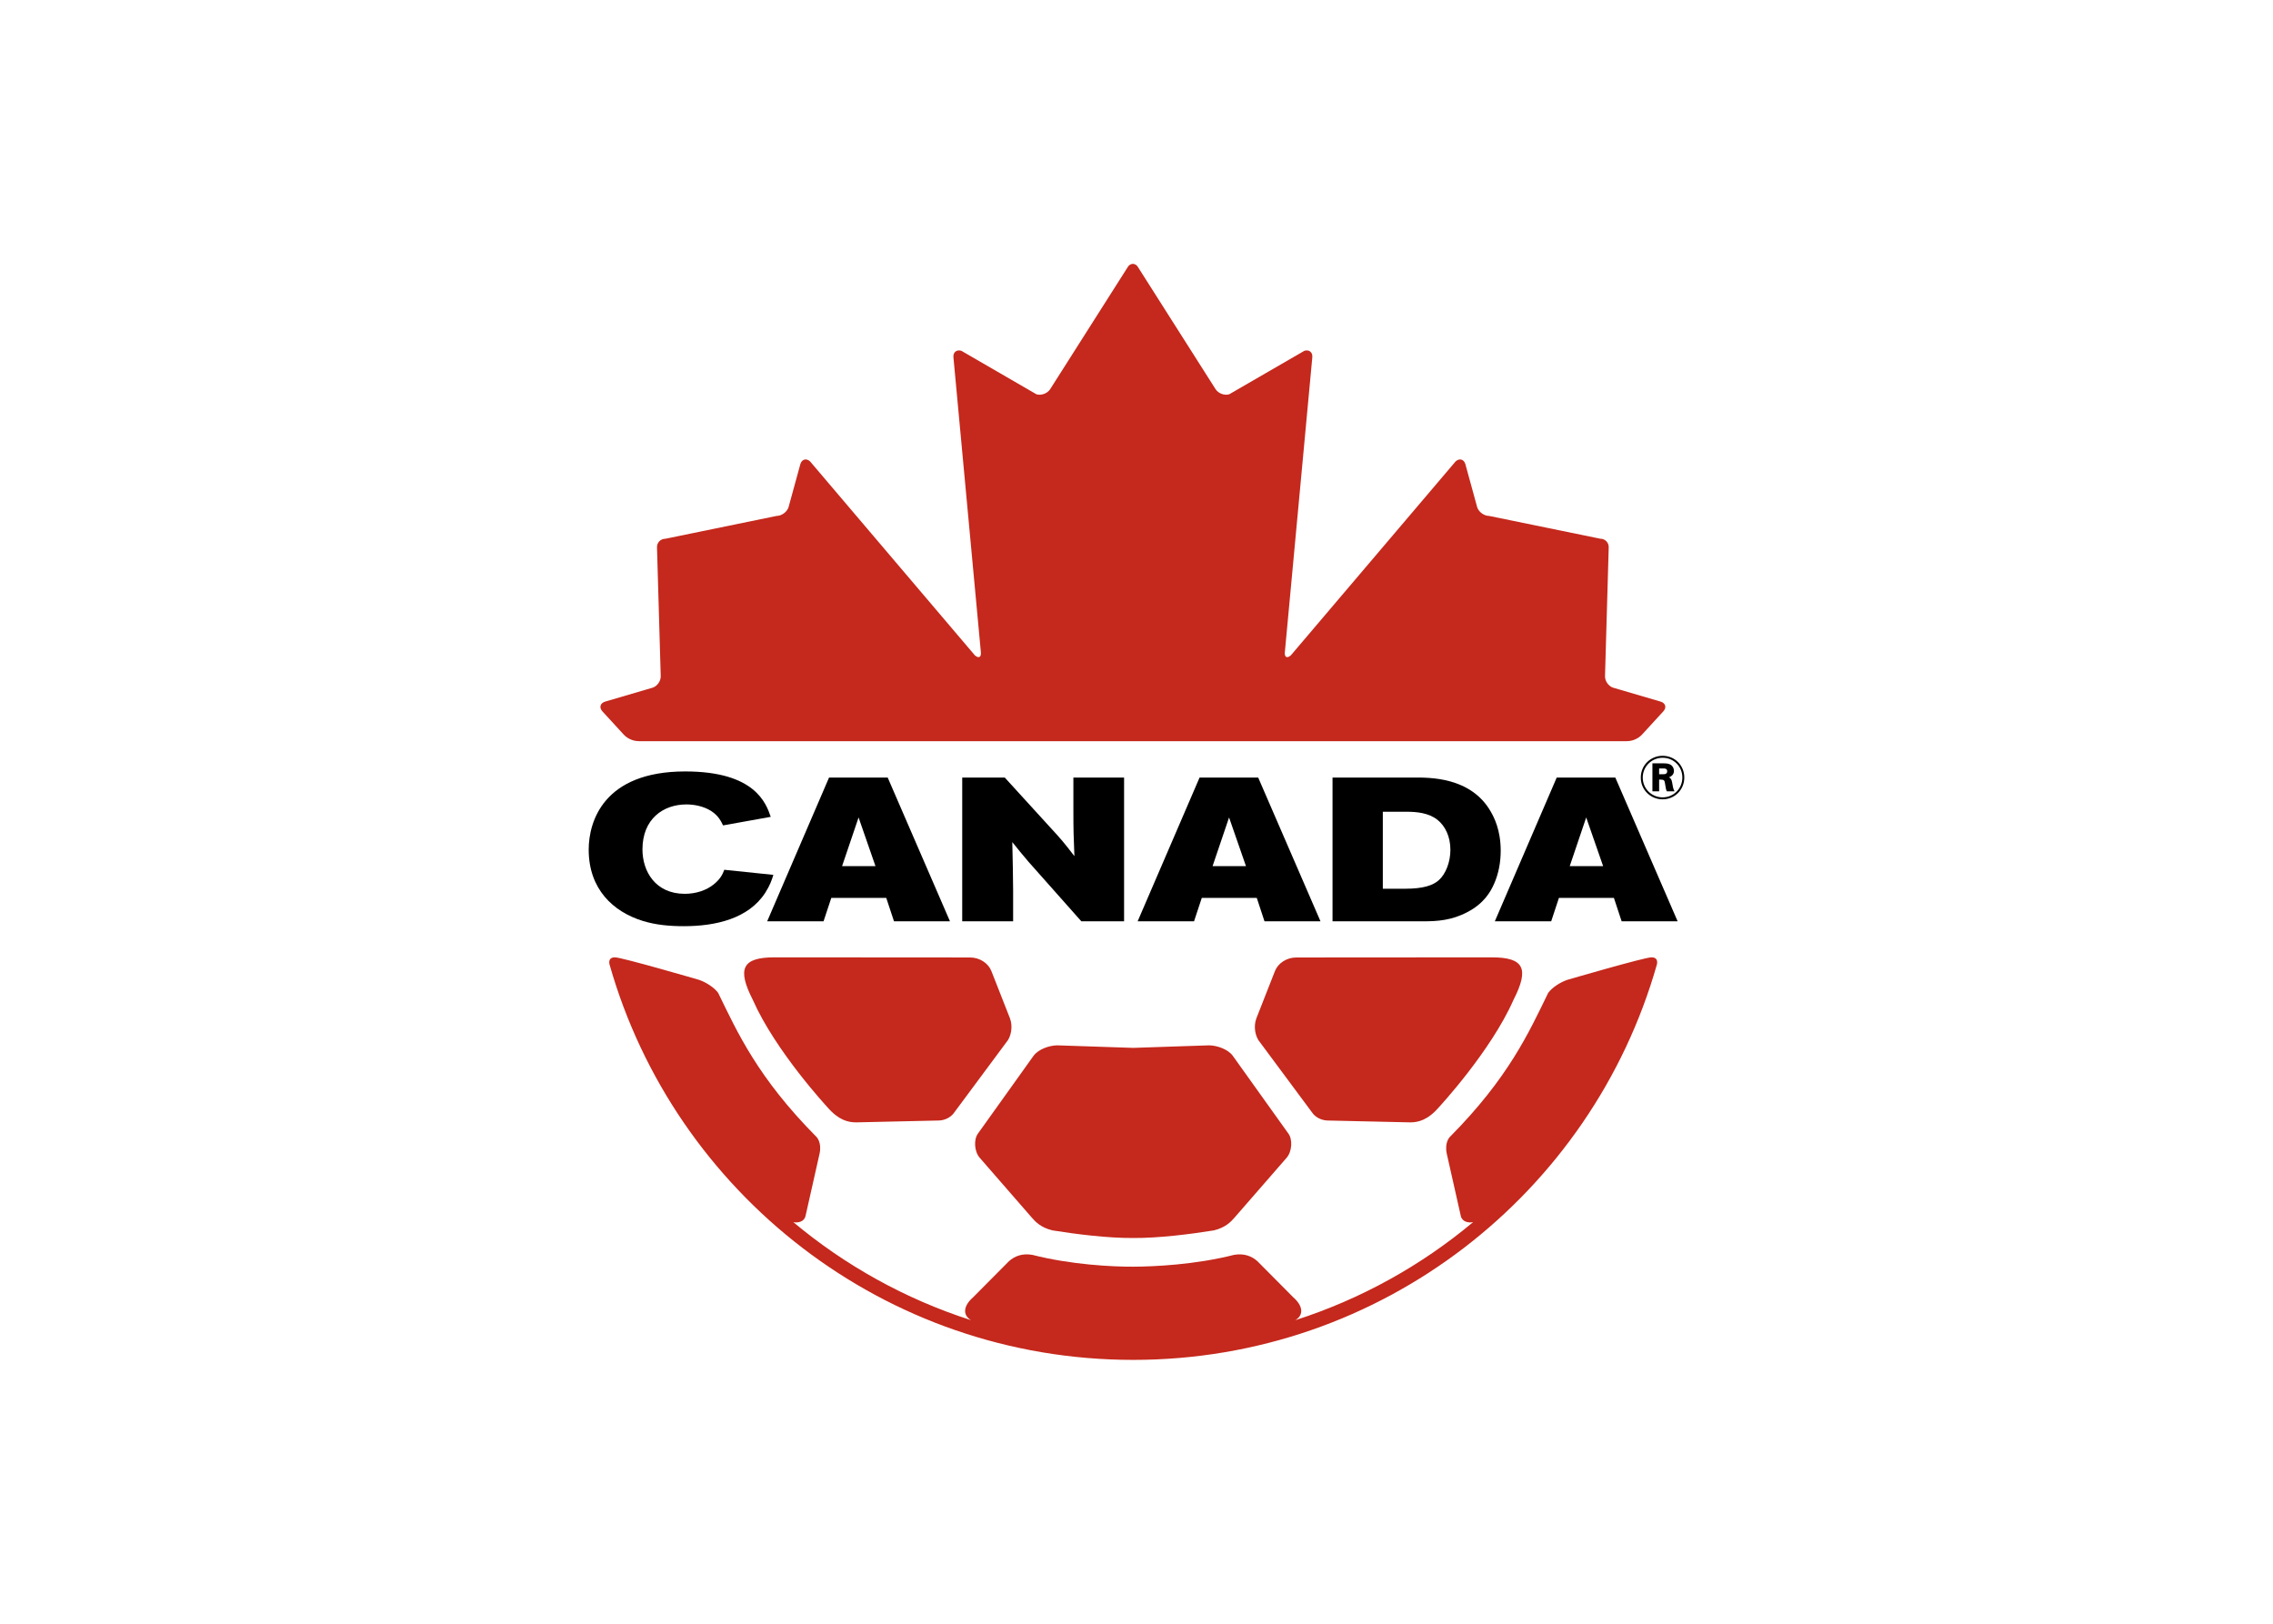 <svg clip-rule="evenodd" fill-rule="evenodd" stroke-linejoin="round" stroke-miterlimit="2" viewBox="0 0 560 400" xmlns="http://www.w3.org/2000/svg" xmlns:xlink="http://www.w3.org/1999/xlink"><clipPath id="a"><path clip-rule="evenodd" d="m145.04 65h269.924v270.003h-269.924z"/></clipPath><g clip-path="url(#a)" fill-rule="nonzero"><path d="m406.879 235.835h-.02c-1.719 0-20.76 5.559-20.76 5.559-1.719.597-3.708 1.87-4.673 3.203-4.739 9.72-9.753 20.891-24.232 35.488 0 0-1.325 1.286-.768 4.043.486 2.218 3.479 15.45 3.479 15.45.335 1.398 1.864 1.739 3.039 1.476-12.766 10.686-27.612 18.968-43.837 24.173 2.127-1.234 1.956-3.511-.472-5.631l-8.854-8.913c-1.418-1.273-3.334-1.982-5.75-1.556-9.517 2.422-19.683 2.895-24.849 2.914-5.158.027-15.331-.492-24.848-2.914-2.416-.426-4.332.283-5.75 1.556l-8.854 8.913c-2.422 2.12-2.599 4.384-.485 5.625-16.212-5.205-31.045-13.481-43.798-24.16 1.169.249 2.678-.098 3.006-1.483 0 0 3-13.232 3.479-15.45.564-2.757-.761-4.043-.761-4.043-14.479-14.597-19.5-25.768-24.232-35.488-.965-1.333-2.96-2.606-4.673-3.203 0 0-19.041-5.559-20.76-5.559-1.969 0-1.293 1.89-1.293 1.89 16.008 56.156 67.681 97.275 128.976 97.275s112.968-41.119 128.983-97.275c0 0 .669-1.89-1.293-1.89m-83.486 38.395c.735.991 2.094 1.72 3.551 1.798l20.491.46c1.962 0 4.325-.538 7.081-3.741 0 0 12.773-13.75 18.358-26.418 3.938-7.718 2.645-10.501-5.388-10.494l-48.123.032c-2.369 0-4.483 1.411-5.244 3.335l-4.568 11.623c-.807 2.094-.269 4.654.88 5.94zm-82.028 10.967 12.916 14.834c.807.925 2.166 2.389 5.021 3.065 5.651.912 13.56 1.923 19.88 1.877 6.321.046 14.23-.965 19.881-1.877 2.855-.676 4.213-2.14 5.021-3.065l12.916-14.834c1.346-1.562 1.484-4.535.42-5.953l-13.691-19.151c-1.129-1.562-3.76-2.554-5.848-2.58 0-.006-18.699.624-18.699.624s-18.698-.63-18.698-.624c-2.088.026-4.713 1.018-5.848 2.58l-13.692 19.151c-1.063 1.418-.932 4.391.421 5.953m-37.517-12.45c2.757 3.203 5.12 3.741 7.076 3.741l20.497-.46c1.451-.078 2.816-.807 3.551-1.798l12.962-17.465c1.149-1.286 1.687-3.846.88-5.94l-4.568-11.623c-.762-1.924-2.875-3.335-5.244-3.335l-48.116-.032c-8.04-.007-9.34 2.776-5.402 10.494 5.592 12.668 18.364 26.418 18.364 26.418" fill="#c5281c"/><path d="m158.282 209.252c0 5.369 3.157 10.935 10.43 10.935 2.763 0 5.323-.853 7.173-2.356 1.661-1.359 2.16-2.514 2.56-3.564l12.09 1.253c-.401 1.306-.853 2.613-2.002 4.411-4.168 6.425-12.293 8.23-20.071 8.23-3.459 0-6.872-.295-10.134-1.306-7.265-2.251-13.29-7.823-13.29-17.55 0-6.872 3.61-19.264 23.779-19.264 17.202 0 19.913 7.824 21.068 11.184l-11.742 2.107c-.499-1.004-1.102-2.356-2.96-3.564-1.903-1.201-4.26-1.601-6.071-1.601-5.71 0-10.83 3.564-10.83 11.085"/><path d="m211.528 201.378-4.063 11.984h8.224zm-7.273-9.832h14.446l15.345 35.416h-13.789l-1.91-5.77h-13.54l-1.91 5.77h-13.888z"/><path d="m237.064 191.546h10.482l10.888 11.939c3.111 3.361 3.761 4.161 6.268 7.423-.203-4.863-.249-6.57-.249-11.335v-8.027h12.49v35.41h-10.534l-12.996-14.643c-1.798-2.107-2.402-2.862-4.01-4.87.151 6.123.151 7.475.204 11.991v7.522h-12.543z"/><path d="m302.806 201.378-4.063 11.984h8.224zm-7.266-9.832h14.44l15.351 35.416h-13.796l-1.903-5.77h-13.547l-1.91 5.77h-13.894z"/><path d="m340.686 218.933h5.566c4.319 0 6.773-.8 8.23-2.107 1.7-1.509 2.855-4.463 2.855-7.475 0-3.361-1.352-5.914-3.163-7.371-2.205-1.759-5.218-2.008-7.568-2.008h-5.92zm-12.391-27.389h20.116c3.663 0 13.941-.196 18.857 8.375.748 1.306 2.461 4.417 2.461 9.681 0 2.763-.505 5.572-1.608 8.08-.899 2.054-2.553 4.916-6.622 7.022-3.807 2.009-7.325 2.258-10.738 2.258h-22.466z"/><path d="m390.793 201.378-4.056 11.984h8.224zm-7.265-9.832h14.439l15.352 35.416h-13.796l-1.904-5.77h-13.546l-1.904 5.77h-13.888z"/><path d="m279.101 65c-.486 0-.998.308-1.267.807l-19.106 30.067c-.662 1.044-2.179 1.615-3.373 1.26l-18.509-10.718c-1.188-.354-2.067.368-1.949 1.602l6.76 72.662c.118 1.241-.551 1.576-1.483.755l-40.614-47.788c-.925-.82-1.995-.525-2.369.657l-2.921 10.646c-.381 1.181-1.7 2.146-2.94 2.146l-27.376 5.618c-1.247 0-2.179 1.004-2.087 2.245l.912 31.477c.092 1.234-.794 2.567-1.969 2.96l-11.788 3.459c-1.175.394-1.45 1.457-.617 2.376l5.225 5.691c.833.919 2.218 1.66 3.774 1.66h243.395c1.562 0 2.94-.741 3.78-1.66l5.218-5.691c.84-.919.564-1.988-.611-2.376l-11.794-3.459c-1.175-.393-2.054-1.726-1.962-2.96l.905-31.477c.092-1.241-.84-2.252-2.087-2.252l-27.375-5.611c-1.241 0-2.56-.965-2.941-2.146l-2.92-10.646c-.375-1.182-1.438-1.477-2.376-.657l-40.608 47.788c-.932.821-1.595.486-1.483-.755l6.767-72.662c.111-1.234-.768-1.956-1.95-1.602l-18.515 10.712c-1.188.361-2.704-.21-3.367-1.254l-19.112-30.067c-.263-.499-.781-.807-1.267-.807" fill="#c5281c"/><path d="m408.76 190.733h.722c.499 0 .768-.013.965-.138.21-.118.302-.387.302-.603 0-.224-.092-.493-.361-.611-.197-.079-.315-.079-1.129-.079h-.499zm.801-2.697c.584 0 1.155.019 1.621.17.879.269 1.227 1.064 1.227 1.7 0 1.024-.774 1.385-1.208 1.582.42.269.617.433.768 1.293.151.932.243 1.523.584 2.153h-1.896c-.21-.42-.283-.886-.374-1.49-.184-1.293-.23-1.372-1.234-1.398h-.289v2.888h-1.654v-6.898zm.072-1.365c-2.757 0-4.91 2.198-4.91 4.876 0 2.737 2.199 4.877 4.884 4.877 2.75 0 4.863-2.166 4.876-4.864.013-2.665-2.061-4.889-4.85-4.889m-.04 10.238c-2.789 0-5.349-2.185-5.349-5.362 0-3.085 2.468-5.362 5.363-5.362 3.104 0 5.375 2.455 5.355 5.375-.013 2.987-2.343 5.349-5.369 5.349"/></g></svg>